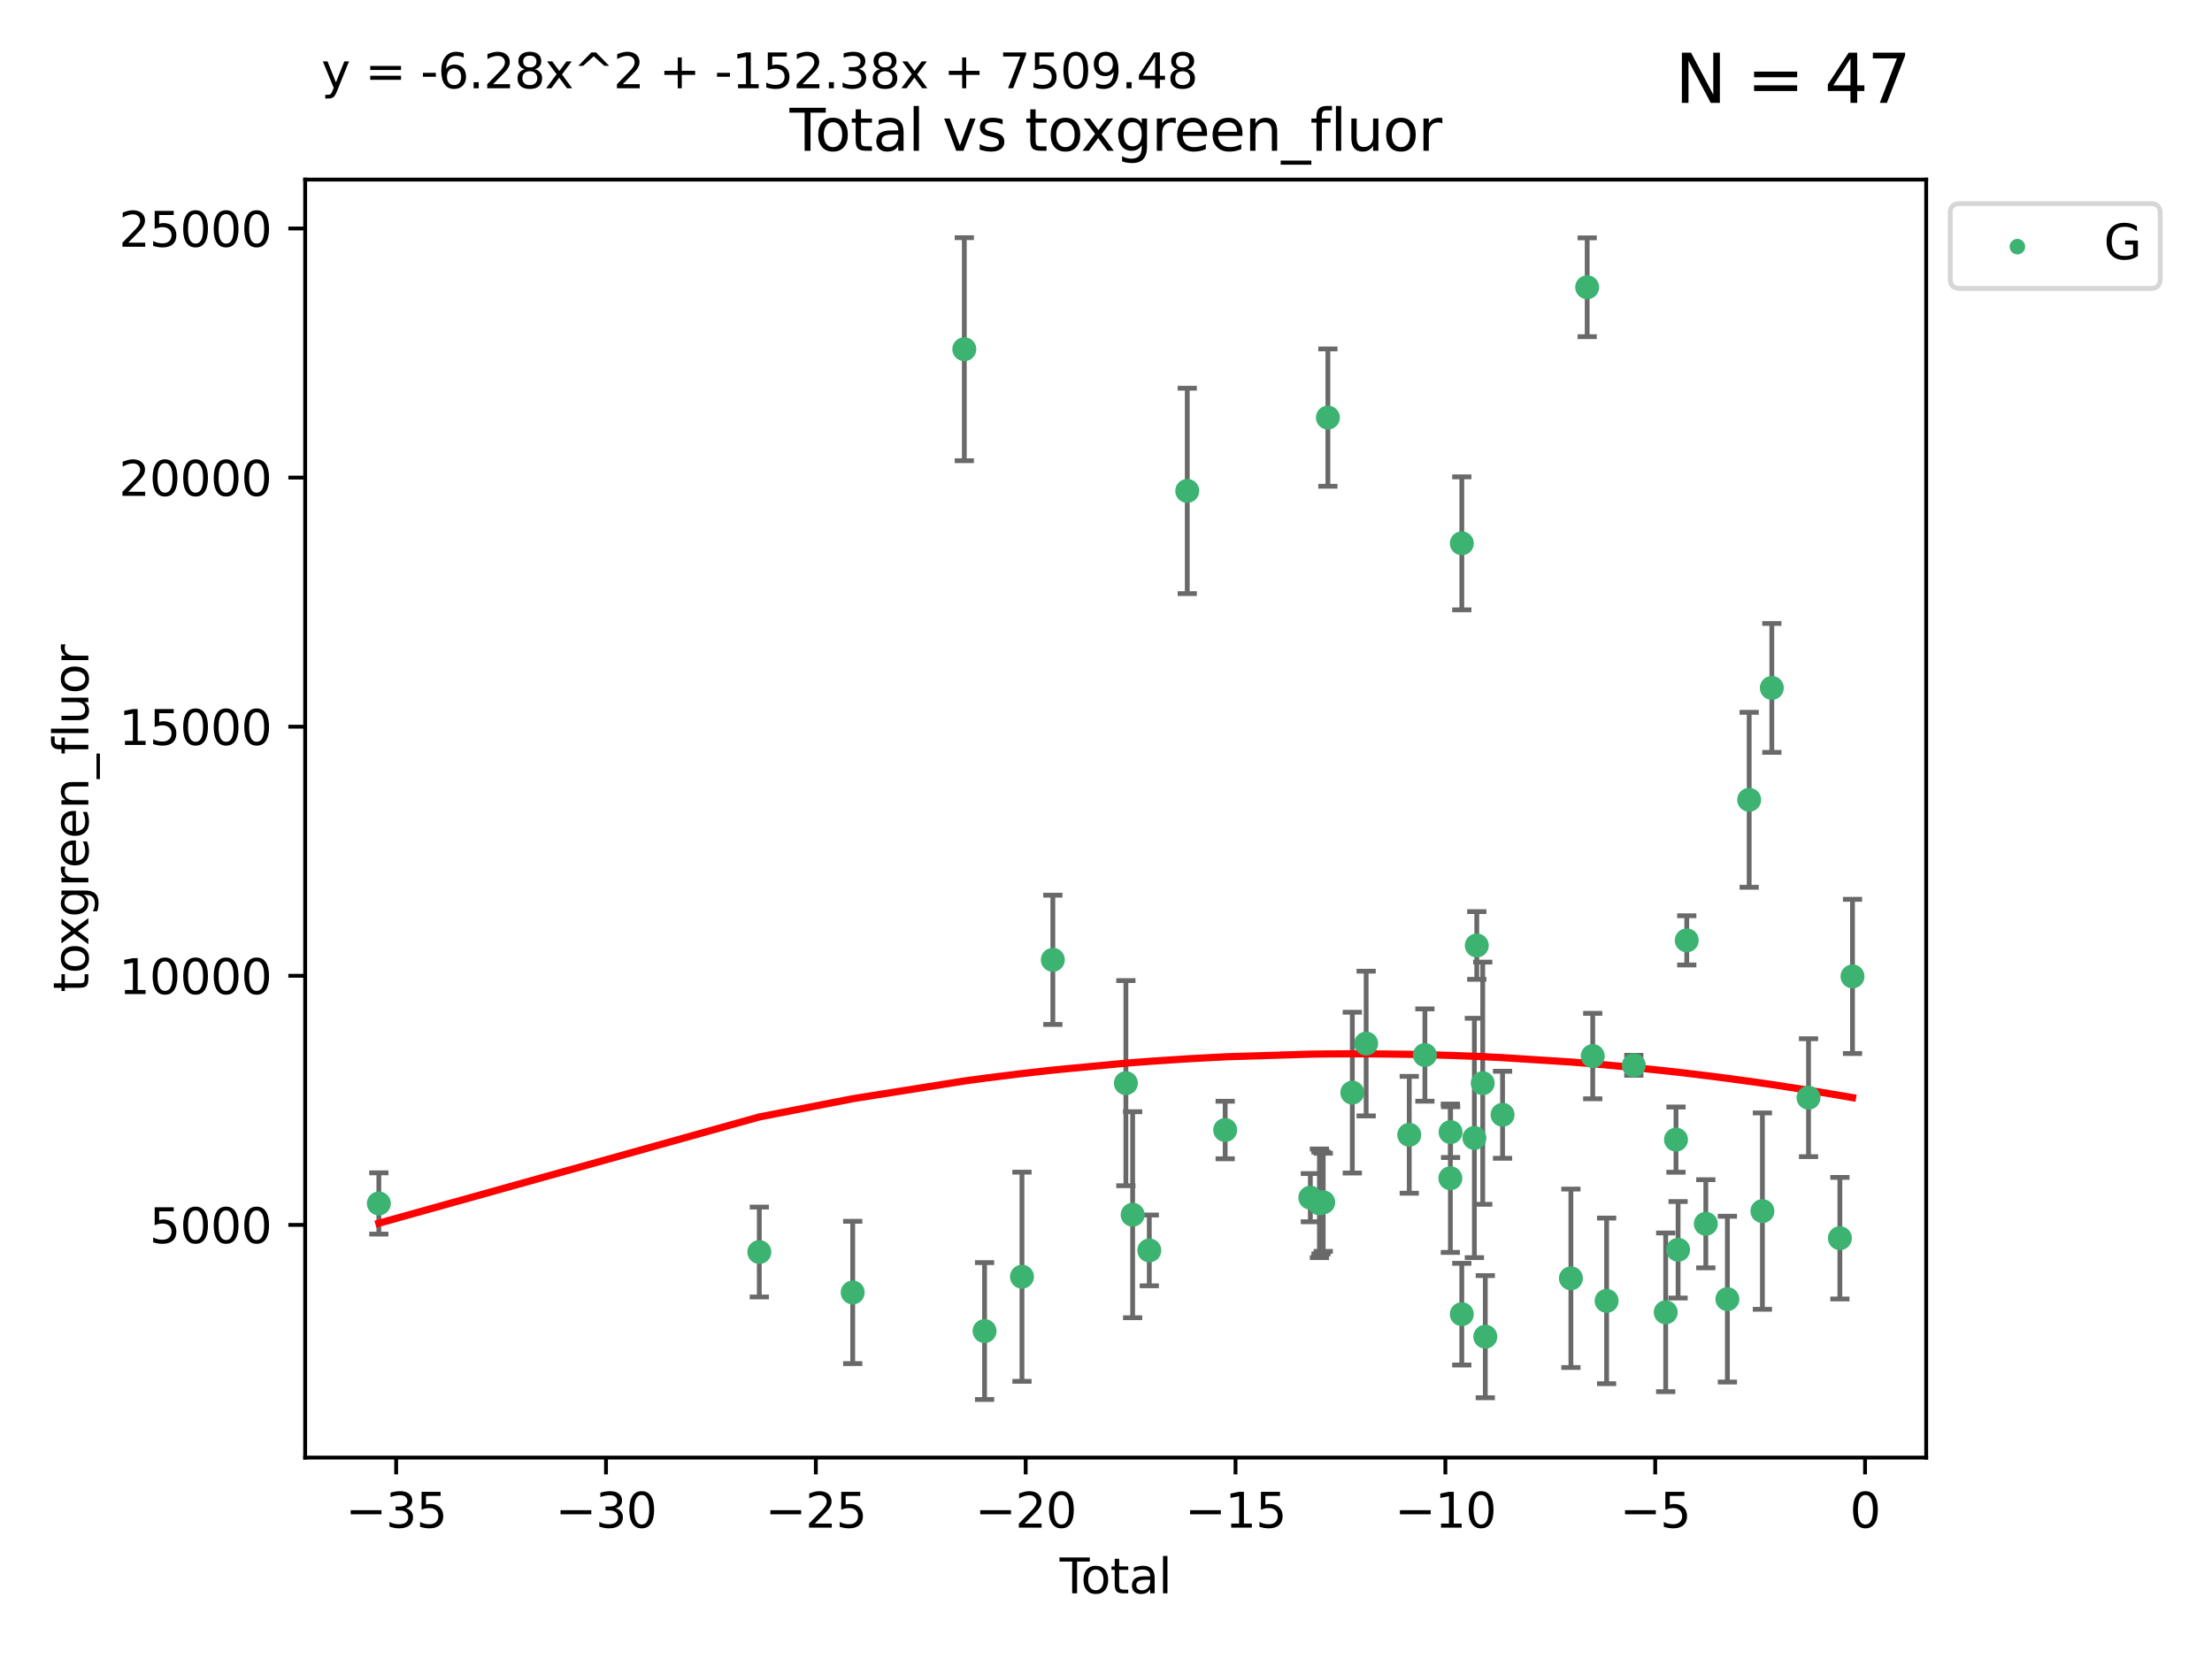 <?xml version="1.0" encoding="utf-8" standalone="no"?>
<!DOCTYPE svg PUBLIC "-//W3C//DTD SVG 1.1//EN"
  "http://www.w3.org/Graphics/SVG/1.1/DTD/svg11.dtd">
<svg xmlns:xlink="http://www.w3.org/1999/xlink" width="460.8pt" height="345.6pt" viewBox="0 0 460.8 345.6" xmlns="http://www.w3.org/2000/svg" version="1.1">
 <defs>
  <style type="text/css">*{stroke-linejoin: round; stroke-linecap: butt}</style>
 </defs>
 <g id="figure_1">
  <g id="patch_1">
   <path d="M 0 345.6 
L 460.8 345.6 
L 460.8 0 
L 0 0 
z
" style="fill: #ffffff"/>
  </g>
  <g id="axes_1">
   <g id="patch_2">
    <path d="M 63.571 303.64 
L 401.26 303.64 
L 401.26 37.411 
L 63.571 37.411 
z
" style="fill: #ffffff"/>
   </g>
   <g id="PathCollection_1">
    <defs>
     <path id="ma0d2909d12" d="M 0 1.118 
C 0.297 1.118 0.581 1 0.791 0.791 
C 1 0.581 1.118 0.297 1.118 0 
C 1.118 -0.297 1 -0.581 0.791 -0.791 
C 0.581 -1 0.297 -1.118 0 -1.118 
C -0.297 -1.118 -0.581 -1 -0.791 -0.791 
C -1 -0.581 -1.118 -0.297 -1.118 0 
C -1.118 0.297 -1 0.581 -0.791 0.791 
C -0.581 1 -0.297 1.118 0 1.118 
z
" style="stroke: #3cb371"/>
    </defs>
    <g clip-path="url(#pa949105129)">
     <use xlink:href="#ma0d2909d12" x="78.921" y="250.702" style="fill: #3cb371; stroke: #3cb371"/>
     <use xlink:href="#ma0d2909d12" x="158.179" y="260.822" style="fill: #3cb371; stroke: #3cb371"/>
     <use xlink:href="#ma0d2909d12" x="177.633" y="269.242" style="fill: #3cb371; stroke: #3cb371"/>
     <use xlink:href="#ma0d2909d12" x="200.884" y="72.744" style="fill: #3cb371; stroke: #3cb371"/>
     <use xlink:href="#ma0d2909d12" x="205.105" y="277.282" style="fill: #3cb371; stroke: #3cb371"/>
     <use xlink:href="#ma0d2909d12" x="212.896" y="265.964" style="fill: #3cb371; stroke: #3cb371"/>
     <use xlink:href="#ma0d2909d12" x="219.325" y="199.948" style="fill: #3cb371; stroke: #3cb371"/>
     <use xlink:href="#ma0d2909d12" x="234.542" y="225.644" style="fill: #3cb371; stroke: #3cb371"/>
     <use xlink:href="#ma0d2909d12" x="235.951" y="253.05" style="fill: #3cb371; stroke: #3cb371"/>
     <use xlink:href="#ma0d2909d12" x="239.419" y="260.484" style="fill: #3cb371; stroke: #3cb371"/>
     <use xlink:href="#ma0d2909d12" x="247.327" y="102.267" style="fill: #3cb371; stroke: #3cb371"/>
     <use xlink:href="#ma0d2909d12" x="255.228" y="235.406" style="fill: #3cb371; stroke: #3cb371"/>
     <use xlink:href="#ma0d2909d12" x="272.967" y="249.495" style="fill: #3cb371; stroke: #3cb371"/>
     <use xlink:href="#ma0d2909d12" x="274.862" y="250.673" style="fill: #3cb371; stroke: #3cb371"/>
     <use xlink:href="#ma0d2909d12" x="275.184" y="250.595" style="fill: #3cb371; stroke: #3cb371"/>
     <use xlink:href="#ma0d2909d12" x="275.652" y="250.461" style="fill: #3cb371; stroke: #3cb371"/>
     <use xlink:href="#ma0d2909d12" x="276.624" y="86.991" style="fill: #3cb371; stroke: #3cb371"/>
     <use xlink:href="#ma0d2909d12" x="281.711" y="227.614" style="fill: #3cb371; stroke: #3cb371"/>
     <use xlink:href="#ma0d2909d12" x="284.595" y="217.39" style="fill: #3cb371; stroke: #3cb371"/>
     <use xlink:href="#ma0d2909d12" x="293.574" y="236.399" style="fill: #3cb371; stroke: #3cb371"/>
     <use xlink:href="#ma0d2909d12" x="296.833" y="219.784" style="fill: #3cb371; stroke: #3cb371"/>
     <use xlink:href="#ma0d2909d12" x="302.137" y="245.447" style="fill: #3cb371; stroke: #3cb371"/>
     <use xlink:href="#ma0d2909d12" x="302.182" y="235.838" style="fill: #3cb371; stroke: #3cb371"/>
     <use xlink:href="#ma0d2909d12" x="304.519" y="273.764" style="fill: #3cb371; stroke: #3cb371"/>
     <use xlink:href="#ma0d2909d12" x="304.524" y="113.187" style="fill: #3cb371; stroke: #3cb371"/>
     <use xlink:href="#ma0d2909d12" x="307.142" y="237.055" style="fill: #3cb371; stroke: #3cb371"/>
     <use xlink:href="#ma0d2909d12" x="307.64" y="196.962" style="fill: #3cb371; stroke: #3cb371"/>
     <use xlink:href="#ma0d2909d12" x="308.879" y="225.65" style="fill: #3cb371; stroke: #3cb371"/>
     <use xlink:href="#ma0d2909d12" x="309.418" y="278.457" style="fill: #3cb371; stroke: #3cb371"/>
     <use xlink:href="#ma0d2909d12" x="313.01" y="232.227" style="fill: #3cb371; stroke: #3cb371"/>
     <use xlink:href="#ma0d2909d12" x="327.249" y="266.296" style="fill: #3cb371; stroke: #3cb371"/>
     <use xlink:href="#ma0d2909d12" x="330.639" y="59.842" style="fill: #3cb371; stroke: #3cb371"/>
     <use xlink:href="#ma0d2909d12" x="331.796" y="219.994" style="fill: #3cb371; stroke: #3cb371"/>
     <use xlink:href="#ma0d2909d12" x="334.685" y="270.994" style="fill: #3cb371; stroke: #3cb371"/>
     <use xlink:href="#ma0d2909d12" x="340.354" y="221.924" style="fill: #3cb371; stroke: #3cb371"/>
     <use xlink:href="#ma0d2909d12" x="346.996" y="273.376" style="fill: #3cb371; stroke: #3cb371"/>
     <use xlink:href="#ma0d2909d12" x="349.14" y="237.406" style="fill: #3cb371; stroke: #3cb371"/>
     <use xlink:href="#ma0d2909d12" x="349.578" y="260.353" style="fill: #3cb371; stroke: #3cb371"/>
     <use xlink:href="#ma0d2909d12" x="351.382" y="195.894" style="fill: #3cb371; stroke: #3cb371"/>
     <use xlink:href="#ma0d2909d12" x="355.35" y="254.935" style="fill: #3cb371; stroke: #3cb371"/>
     <use xlink:href="#ma0d2909d12" x="359.846" y="270.632" style="fill: #3cb371; stroke: #3cb371"/>
     <use xlink:href="#ma0d2909d12" x="364.385" y="166.614" style="fill: #3cb371; stroke: #3cb371"/>
     <use xlink:href="#ma0d2909d12" x="367.143" y="252.297" style="fill: #3cb371; stroke: #3cb371"/>
     <use xlink:href="#ma0d2909d12" x="369.104" y="143.304" style="fill: #3cb371; stroke: #3cb371"/>
     <use xlink:href="#ma0d2909d12" x="376.749" y="228.669" style="fill: #3cb371; stroke: #3cb371"/>
     <use xlink:href="#ma0d2909d12" x="383.282" y="257.935" style="fill: #3cb371; stroke: #3cb371"/>
     <use xlink:href="#ma0d2909d12" x="385.911" y="203.405" style="fill: #3cb371; stroke: #3cb371"/>
    </g>
   </g>
   <g id="matplotlib.axis_1">
    <g id="xtick_1">
     <g id="line2d_1">
      <defs>
       <path id="me7c080dfa7" d="M 0 0 
L 0 3.5 
" style="stroke: #000000; stroke-width: 0.8"/>
      </defs>
      <g>
       <use xlink:href="#me7c080dfa7" x="82.525" y="303.64" style="stroke: #000000; stroke-width: 0.8"/>
      </g>
     </g>
     <g id="text_1">
      <!-- −35 -->
      <g transform="translate(71.972 318.238)scale(0.1 -0.1)">
       <defs>
        <path id="DejaVuSans-2212" d="M 678 2272 
L 4684 2272 
L 4684 1741 
L 678 1741 
L 678 2272 
z
" transform="scale(0.016)"/>
        <path id="DejaVuSans-33" d="M 2597 2516 
Q 3050 2419 3304 2112 
Q 3559 1806 3559 1356 
Q 3559 666 3084 287 
Q 2609 -91 1734 -91 
Q 1441 -91 1130 -33 
Q 819 25 488 141 
L 488 750 
Q 750 597 1062 519 
Q 1375 441 1716 441 
Q 2309 441 2620 675 
Q 2931 909 2931 1356 
Q 2931 1769 2642 2001 
Q 2353 2234 1838 2234 
L 1294 2234 
L 1294 2753 
L 1863 2753 
Q 2328 2753 2575 2939 
Q 2822 3125 2822 3475 
Q 2822 3834 2567 4026 
Q 2313 4219 1838 4219 
Q 1578 4219 1281 4162 
Q 984 4106 628 3988 
L 628 4550 
Q 988 4650 1302 4700 
Q 1616 4750 1894 4750 
Q 2613 4750 3031 4423 
Q 3450 4097 3450 3541 
Q 3450 3153 3228 2886 
Q 3006 2619 2597 2516 
z
" transform="scale(0.016)"/>
        <path id="DejaVuSans-35" d="M 691 4666 
L 3169 4666 
L 3169 4134 
L 1269 4134 
L 1269 2991 
Q 1406 3038 1543 3061 
Q 1681 3084 1819 3084 
Q 2600 3084 3056 2656 
Q 3513 2228 3513 1497 
Q 3513 744 3044 326 
Q 2575 -91 1722 -91 
Q 1428 -91 1123 -41 
Q 819 9 494 109 
L 494 744 
Q 775 591 1075 516 
Q 1375 441 1709 441 
Q 2250 441 2565 725 
Q 2881 1009 2881 1497 
Q 2881 1984 2565 2268 
Q 2250 2553 1709 2553 
Q 1456 2553 1204 2497 
Q 953 2441 691 2322 
L 691 4666 
z
" transform="scale(0.016)"/>
       </defs>
       <use xlink:href="#DejaVuSans-2212"/>
       <use xlink:href="#DejaVuSans-33" x="83.789"/>
       <use xlink:href="#DejaVuSans-35" x="147.412"/>
      </g>
     </g>
    </g>
    <g id="xtick_2">
     <g id="line2d_2">
      <g>
       <use xlink:href="#me7c080dfa7" x="126.239" y="303.64" style="stroke: #000000; stroke-width: 0.8"/>
      </g>
     </g>
     <g id="text_2">
      <!-- −30 -->
      <g transform="translate(115.687 318.238)scale(0.1 -0.1)">
       <defs>
        <path id="DejaVuSans-30" d="M 2034 4250 
Q 1547 4250 1301 3770 
Q 1056 3291 1056 2328 
Q 1056 1369 1301 889 
Q 1547 409 2034 409 
Q 2525 409 2770 889 
Q 3016 1369 3016 2328 
Q 3016 3291 2770 3770 
Q 2525 4250 2034 4250 
z
M 2034 4750 
Q 2819 4750 3233 4129 
Q 3647 3509 3647 2328 
Q 3647 1150 3233 529 
Q 2819 -91 2034 -91 
Q 1250 -91 836 529 
Q 422 1150 422 2328 
Q 422 3509 836 4129 
Q 1250 4750 2034 4750 
z
" transform="scale(0.016)"/>
       </defs>
       <use xlink:href="#DejaVuSans-2212"/>
       <use xlink:href="#DejaVuSans-33" x="83.789"/>
       <use xlink:href="#DejaVuSans-30" x="147.412"/>
      </g>
     </g>
    </g>
    <g id="xtick_3">
     <g id="line2d_3">
      <g>
       <use xlink:href="#me7c080dfa7" x="169.953" y="303.64" style="stroke: #000000; stroke-width: 0.8"/>
      </g>
     </g>
     <g id="text_3">
      <!-- −25 -->
      <g transform="translate(159.401 318.238)scale(0.1 -0.1)">
       <defs>
        <path id="DejaVuSans-32" d="M 1228 531 
L 3431 531 
L 3431 0 
L 469 0 
L 469 531 
Q 828 903 1448 1529 
Q 2069 2156 2228 2338 
Q 2531 2678 2651 2914 
Q 2772 3150 2772 3378 
Q 2772 3750 2511 3984 
Q 2250 4219 1831 4219 
Q 1534 4219 1204 4116 
Q 875 4013 500 3803 
L 500 4441 
Q 881 4594 1212 4672 
Q 1544 4750 1819 4750 
Q 2544 4750 2975 4387 
Q 3406 4025 3406 3419 
Q 3406 3131 3298 2873 
Q 3191 2616 2906 2266 
Q 2828 2175 2409 1742 
Q 1991 1309 1228 531 
z
" transform="scale(0.016)"/>
       </defs>
       <use xlink:href="#DejaVuSans-2212"/>
       <use xlink:href="#DejaVuSans-32" x="83.789"/>
       <use xlink:href="#DejaVuSans-35" x="147.412"/>
      </g>
     </g>
    </g>
    <g id="xtick_4">
     <g id="line2d_4">
      <g>
       <use xlink:href="#me7c080dfa7" x="213.668" y="303.64" style="stroke: #000000; stroke-width: 0.8"/>
      </g>
     </g>
     <g id="text_4">
      <!-- −20 -->
      <g transform="translate(203.116 318.238)scale(0.1 -0.1)">
       <use xlink:href="#DejaVuSans-2212"/>
       <use xlink:href="#DejaVuSans-32" x="83.789"/>
       <use xlink:href="#DejaVuSans-30" x="147.412"/>
      </g>
     </g>
    </g>
    <g id="xtick_5">
     <g id="line2d_5">
      <g>
       <use xlink:href="#me7c080dfa7" x="257.382" y="303.64" style="stroke: #000000; stroke-width: 0.8"/>
      </g>
     </g>
     <g id="text_5">
      <!-- −15 -->
      <g transform="translate(246.83 318.238)scale(0.1 -0.1)">
       <defs>
        <path id="DejaVuSans-31" d="M 794 531 
L 1825 531 
L 1825 4091 
L 703 3866 
L 703 4441 
L 1819 4666 
L 2450 4666 
L 2450 531 
L 3481 531 
L 3481 0 
L 794 0 
L 794 531 
z
" transform="scale(0.016)"/>
       </defs>
       <use xlink:href="#DejaVuSans-2212"/>
       <use xlink:href="#DejaVuSans-31" x="83.789"/>
       <use xlink:href="#DejaVuSans-35" x="147.412"/>
      </g>
     </g>
    </g>
    <g id="xtick_6">
     <g id="line2d_6">
      <g>
       <use xlink:href="#me7c080dfa7" x="301.097" y="303.64" style="stroke: #000000; stroke-width: 0.8"/>
      </g>
     </g>
     <g id="text_6">
      <!-- −10 -->
      <g transform="translate(290.545 318.238)scale(0.1 -0.1)">
       <use xlink:href="#DejaVuSans-2212"/>
       <use xlink:href="#DejaVuSans-31" x="83.789"/>
       <use xlink:href="#DejaVuSans-30" x="147.412"/>
      </g>
     </g>
    </g>
    <g id="xtick_7">
     <g id="line2d_7">
      <g>
       <use xlink:href="#me7c080dfa7" x="344.811" y="303.64" style="stroke: #000000; stroke-width: 0.8"/>
      </g>
     </g>
     <g id="text_7">
      <!-- −5 -->
      <g transform="translate(337.44 318.238)scale(0.1 -0.1)">
       <use xlink:href="#DejaVuSans-2212"/>
       <use xlink:href="#DejaVuSans-35" x="83.789"/>
      </g>
     </g>
    </g>
    <g id="xtick_8">
     <g id="line2d_8">
      <g>
       <use xlink:href="#me7c080dfa7" x="388.526" y="303.64" style="stroke: #000000; stroke-width: 0.8"/>
      </g>
     </g>
     <g id="text_8">
      <!-- 0 -->
      <g transform="translate(385.345 318.238)scale(0.1 -0.1)">
       <use xlink:href="#DejaVuSans-30"/>
      </g>
     </g>
    </g>
    <g id="text_9">
     <!-- Total -->
     <g transform="translate(220.739 331.917)scale(0.1 -0.1)">
      <defs>
       <path id="DejaVuSans-54" d="M -19 4666 
L 3928 4666 
L 3928 4134 
L 2272 4134 
L 2272 0 
L 1638 0 
L 1638 4134 
L -19 4134 
L -19 4666 
z
" transform="scale(0.016)"/>
       <path id="DejaVuSans-6f" d="M 1959 3097 
Q 1497 3097 1228 2736 
Q 959 2375 959 1747 
Q 959 1119 1226 758 
Q 1494 397 1959 397 
Q 2419 397 2687 759 
Q 2956 1122 2956 1747 
Q 2956 2369 2687 2733 
Q 2419 3097 1959 3097 
z
M 1959 3584 
Q 2709 3584 3137 3096 
Q 3566 2609 3566 1747 
Q 3566 888 3137 398 
Q 2709 -91 1959 -91 
Q 1206 -91 779 398 
Q 353 888 353 1747 
Q 353 2609 779 3096 
Q 1206 3584 1959 3584 
z
" transform="scale(0.016)"/>
       <path id="DejaVuSans-74" d="M 1172 4494 
L 1172 3500 
L 2356 3500 
L 2356 3053 
L 1172 3053 
L 1172 1153 
Q 1172 725 1289 603 
Q 1406 481 1766 481 
L 2356 481 
L 2356 0 
L 1766 0 
Q 1100 0 847 248 
Q 594 497 594 1153 
L 594 3053 
L 172 3053 
L 172 3500 
L 594 3500 
L 594 4494 
L 1172 4494 
z
" transform="scale(0.016)"/>
       <path id="DejaVuSans-61" d="M 2194 1759 
Q 1497 1759 1228 1600 
Q 959 1441 959 1056 
Q 959 750 1161 570 
Q 1363 391 1709 391 
Q 2188 391 2477 730 
Q 2766 1069 2766 1631 
L 2766 1759 
L 2194 1759 
z
M 3341 1997 
L 3341 0 
L 2766 0 
L 2766 531 
Q 2569 213 2275 61 
Q 1981 -91 1556 -91 
Q 1019 -91 701 211 
Q 384 513 384 1019 
Q 384 1609 779 1909 
Q 1175 2209 1959 2209 
L 2766 2209 
L 2766 2266 
Q 2766 2663 2505 2880 
Q 2244 3097 1772 3097 
Q 1472 3097 1187 3025 
Q 903 2953 641 2809 
L 641 3341 
Q 956 3463 1253 3523 
Q 1550 3584 1831 3584 
Q 2591 3584 2966 3190 
Q 3341 2797 3341 1997 
z
" transform="scale(0.016)"/>
       <path id="DejaVuSans-6c" d="M 603 4863 
L 1178 4863 
L 1178 0 
L 603 0 
L 603 4863 
z
" transform="scale(0.016)"/>
      </defs>
      <use xlink:href="#DejaVuSans-54"/>
      <use xlink:href="#DejaVuSans-6f" x="44.084"/>
      <use xlink:href="#DejaVuSans-74" x="105.266"/>
      <use xlink:href="#DejaVuSans-61" x="144.475"/>
      <use xlink:href="#DejaVuSans-6c" x="205.754"/>
     </g>
    </g>
   </g>
   <g id="matplotlib.axis_2">
    <g id="ytick_1">
     <g id="line2d_9">
      <defs>
       <path id="m506589090a" d="M 0 0 
L -3.5 0 
" style="stroke: #000000; stroke-width: 0.8"/>
      </defs>
      <g>
       <use xlink:href="#m506589090a" x="63.571" y="255.167" style="stroke: #000000; stroke-width: 0.8"/>
      </g>
     </g>
     <g id="text_10">
      <!-- 5000 -->
      <g transform="translate(31.121 258.966)scale(0.1 -0.1)">
       <use xlink:href="#DejaVuSans-35"/>
       <use xlink:href="#DejaVuSans-30" x="63.623"/>
       <use xlink:href="#DejaVuSans-30" x="127.246"/>
       <use xlink:href="#DejaVuSans-30" x="190.869"/>
      </g>
     </g>
    </g>
    <g id="ytick_2">
     <g id="line2d_10">
      <g>
       <use xlink:href="#m506589090a" x="63.571" y="203.275" style="stroke: #000000; stroke-width: 0.8"/>
      </g>
     </g>
     <g id="text_11">
      <!-- 10000 -->
      <g transform="translate(24.759 207.074)scale(0.1 -0.1)">
       <use xlink:href="#DejaVuSans-31"/>
       <use xlink:href="#DejaVuSans-30" x="63.623"/>
       <use xlink:href="#DejaVuSans-30" x="127.246"/>
       <use xlink:href="#DejaVuSans-30" x="190.869"/>
       <use xlink:href="#DejaVuSans-30" x="254.492"/>
      </g>
     </g>
    </g>
    <g id="ytick_3">
     <g id="line2d_11">
      <g>
       <use xlink:href="#m506589090a" x="63.571" y="151.384" style="stroke: #000000; stroke-width: 0.8"/>
      </g>
     </g>
     <g id="text_12">
      <!-- 15000 -->
      <g transform="translate(24.759 155.183)scale(0.1 -0.1)">
       <use xlink:href="#DejaVuSans-31"/>
       <use xlink:href="#DejaVuSans-35" x="63.623"/>
       <use xlink:href="#DejaVuSans-30" x="127.246"/>
       <use xlink:href="#DejaVuSans-30" x="190.869"/>
       <use xlink:href="#DejaVuSans-30" x="254.492"/>
      </g>
     </g>
    </g>
    <g id="ytick_4">
     <g id="line2d_12">
      <g>
       <use xlink:href="#m506589090a" x="63.571" y="99.492" style="stroke: #000000; stroke-width: 0.8"/>
      </g>
     </g>
     <g id="text_13">
      <!-- 20000 -->
      <g transform="translate(24.759 103.291)scale(0.1 -0.1)">
       <use xlink:href="#DejaVuSans-32"/>
       <use xlink:href="#DejaVuSans-30" x="63.623"/>
       <use xlink:href="#DejaVuSans-30" x="127.246"/>
       <use xlink:href="#DejaVuSans-30" x="190.869"/>
       <use xlink:href="#DejaVuSans-30" x="254.492"/>
      </g>
     </g>
    </g>
    <g id="ytick_5">
     <g id="line2d_13">
      <g>
       <use xlink:href="#m506589090a" x="63.571" y="47.6" style="stroke: #000000; stroke-width: 0.8"/>
      </g>
     </g>
     <g id="text_14">
      <!-- 25000 -->
      <g transform="translate(24.759 51.399)scale(0.1 -0.1)">
       <use xlink:href="#DejaVuSans-32"/>
       <use xlink:href="#DejaVuSans-35" x="63.623"/>
       <use xlink:href="#DejaVuSans-30" x="127.246"/>
       <use xlink:href="#DejaVuSans-30" x="190.869"/>
       <use xlink:href="#DejaVuSans-30" x="254.492"/>
      </g>
     </g>
    </g>
    <g id="text_15">
     <!-- toxgreen_fluor -->
     <g transform="translate(18.401 206.72)rotate(-90)scale(0.1 -0.1)">
      <defs>
       <path id="DejaVuSans-78" d="M 3513 3500 
L 2247 1797 
L 3578 0 
L 2900 0 
L 1881 1375 
L 863 0 
L 184 0 
L 1544 1831 
L 300 3500 
L 978 3500 
L 1906 2253 
L 2834 3500 
L 3513 3500 
z
" transform="scale(0.016)"/>
       <path id="DejaVuSans-67" d="M 2906 1791 
Q 2906 2416 2648 2759 
Q 2391 3103 1925 3103 
Q 1463 3103 1205 2759 
Q 947 2416 947 1791 
Q 947 1169 1205 825 
Q 1463 481 1925 481 
Q 2391 481 2648 825 
Q 2906 1169 2906 1791 
z
M 3481 434 
Q 3481 -459 3084 -895 
Q 2688 -1331 1869 -1331 
Q 1566 -1331 1297 -1286 
Q 1028 -1241 775 -1147 
L 775 -588 
Q 1028 -725 1275 -790 
Q 1522 -856 1778 -856 
Q 2344 -856 2625 -561 
Q 2906 -266 2906 331 
L 2906 616 
Q 2728 306 2450 153 
Q 2172 0 1784 0 
Q 1141 0 747 490 
Q 353 981 353 1791 
Q 353 2603 747 3093 
Q 1141 3584 1784 3584 
Q 2172 3584 2450 3431 
Q 2728 3278 2906 2969 
L 2906 3500 
L 3481 3500 
L 3481 434 
z
" transform="scale(0.016)"/>
       <path id="DejaVuSans-72" d="M 2631 2963 
Q 2534 3019 2420 3045 
Q 2306 3072 2169 3072 
Q 1681 3072 1420 2755 
Q 1159 2438 1159 1844 
L 1159 0 
L 581 0 
L 581 3500 
L 1159 3500 
L 1159 2956 
Q 1341 3275 1631 3429 
Q 1922 3584 2338 3584 
Q 2397 3584 2469 3576 
Q 2541 3569 2628 3553 
L 2631 2963 
z
" transform="scale(0.016)"/>
       <path id="DejaVuSans-65" d="M 3597 1894 
L 3597 1613 
L 953 1613 
Q 991 1019 1311 708 
Q 1631 397 2203 397 
Q 2534 397 2845 478 
Q 3156 559 3463 722 
L 3463 178 
Q 3153 47 2828 -22 
Q 2503 -91 2169 -91 
Q 1331 -91 842 396 
Q 353 884 353 1716 
Q 353 2575 817 3079 
Q 1281 3584 2069 3584 
Q 2775 3584 3186 3129 
Q 3597 2675 3597 1894 
z
M 3022 2063 
Q 3016 2534 2758 2815 
Q 2500 3097 2075 3097 
Q 1594 3097 1305 2825 
Q 1016 2553 972 2059 
L 3022 2063 
z
" transform="scale(0.016)"/>
       <path id="DejaVuSans-6e" d="M 3513 2113 
L 3513 0 
L 2938 0 
L 2938 2094 
Q 2938 2591 2744 2837 
Q 2550 3084 2163 3084 
Q 1697 3084 1428 2787 
Q 1159 2491 1159 1978 
L 1159 0 
L 581 0 
L 581 3500 
L 1159 3500 
L 1159 2956 
Q 1366 3272 1645 3428 
Q 1925 3584 2291 3584 
Q 2894 3584 3203 3211 
Q 3513 2838 3513 2113 
z
" transform="scale(0.016)"/>
       <path id="DejaVuSans-5f" d="M 3263 -1063 
L 3263 -1509 
L -63 -1509 
L -63 -1063 
L 3263 -1063 
z
" transform="scale(0.016)"/>
       <path id="DejaVuSans-66" d="M 2375 4863 
L 2375 4384 
L 1825 4384 
Q 1516 4384 1395 4259 
Q 1275 4134 1275 3809 
L 1275 3500 
L 2222 3500 
L 2222 3053 
L 1275 3053 
L 1275 0 
L 697 0 
L 697 3053 
L 147 3053 
L 147 3500 
L 697 3500 
L 697 3744 
Q 697 4328 969 4595 
Q 1241 4863 1831 4863 
L 2375 4863 
z
" transform="scale(0.016)"/>
       <path id="DejaVuSans-75" d="M 544 1381 
L 544 3500 
L 1119 3500 
L 1119 1403 
Q 1119 906 1312 657 
Q 1506 409 1894 409 
Q 2359 409 2629 706 
Q 2900 1003 2900 1516 
L 2900 3500 
L 3475 3500 
L 3475 0 
L 2900 0 
L 2900 538 
Q 2691 219 2414 64 
Q 2138 -91 1772 -91 
Q 1169 -91 856 284 
Q 544 659 544 1381 
z
M 1991 3584 
L 1991 3584 
z
" transform="scale(0.016)"/>
      </defs>
      <use xlink:href="#DejaVuSans-74"/>
      <use xlink:href="#DejaVuSans-6f" x="39.209"/>
      <use xlink:href="#DejaVuSans-78" x="97.266"/>
      <use xlink:href="#DejaVuSans-67" x="156.445"/>
      <use xlink:href="#DejaVuSans-72" x="219.922"/>
      <use xlink:href="#DejaVuSans-65" x="258.785"/>
      <use xlink:href="#DejaVuSans-65" x="320.309"/>
      <use xlink:href="#DejaVuSans-6e" x="381.832"/>
      <use xlink:href="#DejaVuSans-5f" x="445.211"/>
      <use xlink:href="#DejaVuSans-66" x="495.211"/>
      <use xlink:href="#DejaVuSans-6c" x="530.416"/>
      <use xlink:href="#DejaVuSans-75" x="558.199"/>
      <use xlink:href="#DejaVuSans-6f" x="621.578"/>
      <use xlink:href="#DejaVuSans-72" x="682.76"/>
     </g>
    </g>
   </g>
   <g id="LineCollection_1">
    <path d="M 78.921 257.083 
L 78.921 244.321 
" clip-path="url(#pa949105129)" style="fill: none; stroke: #696969"/>
    <path d="M 158.179 270.186 
L 158.179 251.458 
" clip-path="url(#pa949105129)" style="fill: none; stroke: #696969"/>
    <path d="M 177.633 284.063 
L 177.633 254.421 
" clip-path="url(#pa949105129)" style="fill: none; stroke: #696969"/>
    <path d="M 200.884 95.976 
L 200.884 49.513 
" clip-path="url(#pa949105129)" style="fill: none; stroke: #696969"/>
    <path d="M 205.105 291.539 
L 205.105 263.024 
" clip-path="url(#pa949105129)" style="fill: none; stroke: #696969"/>
    <path d="M 212.896 287.751 
L 212.896 244.177 
" clip-path="url(#pa949105129)" style="fill: none; stroke: #696969"/>
    <path d="M 219.325 213.415 
L 219.325 186.481 
" clip-path="url(#pa949105129)" style="fill: none; stroke: #696969"/>
    <path d="M 234.542 247.011 
L 234.542 204.278 
" clip-path="url(#pa949105129)" style="fill: none; stroke: #696969"/>
    <path d="M 235.951 274.507 
L 235.951 231.593 
" clip-path="url(#pa949105129)" style="fill: none; stroke: #696969"/>
    <path d="M 239.419 267.858 
L 239.419 253.109 
" clip-path="url(#pa949105129)" style="fill: none; stroke: #696969"/>
    <path d="M 247.327 123.662 
L 247.327 80.873 
" clip-path="url(#pa949105129)" style="fill: none; stroke: #696969"/>
    <path d="M 255.228 241.399 
L 255.228 229.412 
" clip-path="url(#pa949105129)" style="fill: none; stroke: #696969"/>
    <path d="M 272.967 254.515 
L 272.967 244.476 
" clip-path="url(#pa949105129)" style="fill: none; stroke: #696969"/>
    <path d="M 274.862 261.987 
L 274.862 239.359 
" clip-path="url(#pa949105129)" style="fill: none; stroke: #696969"/>
    <path d="M 275.184 261.205 
L 275.184 239.985 
" clip-path="url(#pa949105129)" style="fill: none; stroke: #696969"/>
    <path d="M 275.652 260.691 
L 275.652 240.23 
" clip-path="url(#pa949105129)" style="fill: none; stroke: #696969"/>
    <path d="M 276.624 101.296 
L 276.624 72.687 
" clip-path="url(#pa949105129)" style="fill: none; stroke: #696969"/>
    <path d="M 281.711 244.358 
L 281.711 210.869 
" clip-path="url(#pa949105129)" style="fill: none; stroke: #696969"/>
    <path d="M 284.595 232.466 
L 284.595 202.313 
" clip-path="url(#pa949105129)" style="fill: none; stroke: #696969"/>
    <path d="M 293.574 248.571 
L 293.574 224.227 
" clip-path="url(#pa949105129)" style="fill: none; stroke: #696969"/>
    <path d="M 296.833 229.396 
L 296.833 210.173 
" clip-path="url(#pa949105129)" style="fill: none; stroke: #696969"/>
    <path d="M 302.137 260.899 
L 302.137 229.995 
" clip-path="url(#pa949105129)" style="fill: none; stroke: #696969"/>
    <path d="M 302.182 241.127 
L 302.182 230.55 
" clip-path="url(#pa949105129)" style="fill: none; stroke: #696969"/>
    <path d="M 304.519 284.355 
L 304.519 263.172 
" clip-path="url(#pa949105129)" style="fill: none; stroke: #696969"/>
    <path d="M 304.524 127.037 
L 304.524 99.338 
" clip-path="url(#pa949105129)" style="fill: none; stroke: #696969"/>
    <path d="M 307.142 261.985 
L 307.142 212.125 
" clip-path="url(#pa949105129)" style="fill: none; stroke: #696969"/>
    <path d="M 307.64 204.015 
L 307.64 189.908 
" clip-path="url(#pa949105129)" style="fill: none; stroke: #696969"/>
    <path d="M 308.879 250.874 
L 308.879 200.425 
" clip-path="url(#pa949105129)" style="fill: none; stroke: #696969"/>
    <path d="M 309.418 291.178 
L 309.418 265.737 
" clip-path="url(#pa949105129)" style="fill: none; stroke: #696969"/>
    <path d="M 313.01 241.289 
L 313.01 223.164 
" clip-path="url(#pa949105129)" style="fill: none; stroke: #696969"/>
    <path d="M 327.249 284.88 
L 327.249 247.712 
" clip-path="url(#pa949105129)" style="fill: none; stroke: #696969"/>
    <path d="M 330.639 70.133 
L 330.639 49.55 
" clip-path="url(#pa949105129)" style="fill: none; stroke: #696969"/>
    <path d="M 331.796 228.893 
L 331.796 211.094 
" clip-path="url(#pa949105129)" style="fill: none; stroke: #696969"/>
    <path d="M 334.685 288.242 
L 334.685 253.747 
" clip-path="url(#pa949105129)" style="fill: none; stroke: #696969"/>
    <path d="M 340.354 224.004 
L 340.354 219.843 
" clip-path="url(#pa949105129)" style="fill: none; stroke: #696969"/>
    <path d="M 346.996 289.905 
L 346.996 256.847 
" clip-path="url(#pa949105129)" style="fill: none; stroke: #696969"/>
    <path d="M 349.14 244.201 
L 349.14 230.61 
" clip-path="url(#pa949105129)" style="fill: none; stroke: #696969"/>
    <path d="M 349.578 270.404 
L 349.578 250.303 
" clip-path="url(#pa949105129)" style="fill: none; stroke: #696969"/>
    <path d="M 351.382 201.021 
L 351.382 190.768 
" clip-path="url(#pa949105129)" style="fill: none; stroke: #696969"/>
    <path d="M 355.35 264.113 
L 355.35 245.757 
" clip-path="url(#pa949105129)" style="fill: none; stroke: #696969"/>
    <path d="M 359.846 287.898 
L 359.846 253.366 
" clip-path="url(#pa949105129)" style="fill: none; stroke: #696969"/>
    <path d="M 364.385 184.838 
L 364.385 148.39 
" clip-path="url(#pa949105129)" style="fill: none; stroke: #696969"/>
    <path d="M 367.143 272.754 
L 367.143 231.841 
" clip-path="url(#pa949105129)" style="fill: none; stroke: #696969"/>
    <path d="M 369.104 156.73 
L 369.104 129.878 
" clip-path="url(#pa949105129)" style="fill: none; stroke: #696969"/>
    <path d="M 376.749 240.952 
L 376.749 216.385 
" clip-path="url(#pa949105129)" style="fill: none; stroke: #696969"/>
    <path d="M 383.282 270.596 
L 383.282 245.273 
" clip-path="url(#pa949105129)" style="fill: none; stroke: #696969"/>
    <path d="M 385.911 219.465 
L 385.911 187.345 
" clip-path="url(#pa949105129)" style="fill: none; stroke: #696969"/>
   </g>
   <g id="line2d_14">
    <defs>
     <path id="m9734d9d898" d="M 2 0 
L -2 -0 
" style="stroke: #696969"/>
    </defs>
    <g clip-path="url(#pa949105129)">
     <use xlink:href="#m9734d9d898" x="78.921" y="257.083" style="fill: #696969; stroke: #696969"/>
     <use xlink:href="#m9734d9d898" x="158.179" y="270.186" style="fill: #696969; stroke: #696969"/>
     <use xlink:href="#m9734d9d898" x="177.633" y="284.063" style="fill: #696969; stroke: #696969"/>
     <use xlink:href="#m9734d9d898" x="200.884" y="95.976" style="fill: #696969; stroke: #696969"/>
     <use xlink:href="#m9734d9d898" x="205.105" y="291.539" style="fill: #696969; stroke: #696969"/>
     <use xlink:href="#m9734d9d898" x="212.896" y="287.751" style="fill: #696969; stroke: #696969"/>
     <use xlink:href="#m9734d9d898" x="219.325" y="213.415" style="fill: #696969; stroke: #696969"/>
     <use xlink:href="#m9734d9d898" x="234.542" y="247.011" style="fill: #696969; stroke: #696969"/>
     <use xlink:href="#m9734d9d898" x="235.951" y="274.507" style="fill: #696969; stroke: #696969"/>
     <use xlink:href="#m9734d9d898" x="239.419" y="267.858" style="fill: #696969; stroke: #696969"/>
     <use xlink:href="#m9734d9d898" x="247.327" y="123.662" style="fill: #696969; stroke: #696969"/>
     <use xlink:href="#m9734d9d898" x="255.228" y="241.399" style="fill: #696969; stroke: #696969"/>
     <use xlink:href="#m9734d9d898" x="272.967" y="254.515" style="fill: #696969; stroke: #696969"/>
     <use xlink:href="#m9734d9d898" x="274.862" y="261.987" style="fill: #696969; stroke: #696969"/>
     <use xlink:href="#m9734d9d898" x="275.184" y="261.205" style="fill: #696969; stroke: #696969"/>
     <use xlink:href="#m9734d9d898" x="275.652" y="260.691" style="fill: #696969; stroke: #696969"/>
     <use xlink:href="#m9734d9d898" x="276.624" y="101.296" style="fill: #696969; stroke: #696969"/>
     <use xlink:href="#m9734d9d898" x="281.711" y="244.358" style="fill: #696969; stroke: #696969"/>
     <use xlink:href="#m9734d9d898" x="284.595" y="232.466" style="fill: #696969; stroke: #696969"/>
     <use xlink:href="#m9734d9d898" x="293.574" y="248.571" style="fill: #696969; stroke: #696969"/>
     <use xlink:href="#m9734d9d898" x="296.833" y="229.396" style="fill: #696969; stroke: #696969"/>
     <use xlink:href="#m9734d9d898" x="302.137" y="260.899" style="fill: #696969; stroke: #696969"/>
     <use xlink:href="#m9734d9d898" x="302.182" y="241.127" style="fill: #696969; stroke: #696969"/>
     <use xlink:href="#m9734d9d898" x="304.519" y="284.355" style="fill: #696969; stroke: #696969"/>
     <use xlink:href="#m9734d9d898" x="304.524" y="127.037" style="fill: #696969; stroke: #696969"/>
     <use xlink:href="#m9734d9d898" x="307.142" y="261.985" style="fill: #696969; stroke: #696969"/>
     <use xlink:href="#m9734d9d898" x="307.64" y="204.015" style="fill: #696969; stroke: #696969"/>
     <use xlink:href="#m9734d9d898" x="308.879" y="250.874" style="fill: #696969; stroke: #696969"/>
     <use xlink:href="#m9734d9d898" x="309.418" y="291.178" style="fill: #696969; stroke: #696969"/>
     <use xlink:href="#m9734d9d898" x="313.01" y="241.289" style="fill: #696969; stroke: #696969"/>
     <use xlink:href="#m9734d9d898" x="327.249" y="284.88" style="fill: #696969; stroke: #696969"/>
     <use xlink:href="#m9734d9d898" x="330.639" y="70.133" style="fill: #696969; stroke: #696969"/>
     <use xlink:href="#m9734d9d898" x="331.796" y="228.893" style="fill: #696969; stroke: #696969"/>
     <use xlink:href="#m9734d9d898" x="334.685" y="288.242" style="fill: #696969; stroke: #696969"/>
     <use xlink:href="#m9734d9d898" x="340.354" y="224.004" style="fill: #696969; stroke: #696969"/>
     <use xlink:href="#m9734d9d898" x="346.996" y="289.905" style="fill: #696969; stroke: #696969"/>
     <use xlink:href="#m9734d9d898" x="349.14" y="244.201" style="fill: #696969; stroke: #696969"/>
     <use xlink:href="#m9734d9d898" x="349.578" y="270.404" style="fill: #696969; stroke: #696969"/>
     <use xlink:href="#m9734d9d898" x="351.382" y="201.021" style="fill: #696969; stroke: #696969"/>
     <use xlink:href="#m9734d9d898" x="355.35" y="264.113" style="fill: #696969; stroke: #696969"/>
     <use xlink:href="#m9734d9d898" x="359.846" y="287.898" style="fill: #696969; stroke: #696969"/>
     <use xlink:href="#m9734d9d898" x="364.385" y="184.838" style="fill: #696969; stroke: #696969"/>
     <use xlink:href="#m9734d9d898" x="367.143" y="272.754" style="fill: #696969; stroke: #696969"/>
     <use xlink:href="#m9734d9d898" x="369.104" y="156.73" style="fill: #696969; stroke: #696969"/>
     <use xlink:href="#m9734d9d898" x="376.749" y="240.952" style="fill: #696969; stroke: #696969"/>
     <use xlink:href="#m9734d9d898" x="383.282" y="270.596" style="fill: #696969; stroke: #696969"/>
     <use xlink:href="#m9734d9d898" x="385.911" y="219.465" style="fill: #696969; stroke: #696969"/>
    </g>
   </g>
   <g id="line2d_15">
    <g clip-path="url(#pa949105129)">
     <use xlink:href="#m9734d9d898" x="78.921" y="244.321" style="fill: #696969; stroke: #696969"/>
     <use xlink:href="#m9734d9d898" x="158.179" y="251.458" style="fill: #696969; stroke: #696969"/>
     <use xlink:href="#m9734d9d898" x="177.633" y="254.421" style="fill: #696969; stroke: #696969"/>
     <use xlink:href="#m9734d9d898" x="200.884" y="49.513" style="fill: #696969; stroke: #696969"/>
     <use xlink:href="#m9734d9d898" x="205.105" y="263.024" style="fill: #696969; stroke: #696969"/>
     <use xlink:href="#m9734d9d898" x="212.896" y="244.177" style="fill: #696969; stroke: #696969"/>
     <use xlink:href="#m9734d9d898" x="219.325" y="186.481" style="fill: #696969; stroke: #696969"/>
     <use xlink:href="#m9734d9d898" x="234.542" y="204.278" style="fill: #696969; stroke: #696969"/>
     <use xlink:href="#m9734d9d898" x="235.951" y="231.593" style="fill: #696969; stroke: #696969"/>
     <use xlink:href="#m9734d9d898" x="239.419" y="253.109" style="fill: #696969; stroke: #696969"/>
     <use xlink:href="#m9734d9d898" x="247.327" y="80.873" style="fill: #696969; stroke: #696969"/>
     <use xlink:href="#m9734d9d898" x="255.228" y="229.412" style="fill: #696969; stroke: #696969"/>
     <use xlink:href="#m9734d9d898" x="272.967" y="244.476" style="fill: #696969; stroke: #696969"/>
     <use xlink:href="#m9734d9d898" x="274.862" y="239.359" style="fill: #696969; stroke: #696969"/>
     <use xlink:href="#m9734d9d898" x="275.184" y="239.985" style="fill: #696969; stroke: #696969"/>
     <use xlink:href="#m9734d9d898" x="275.652" y="240.23" style="fill: #696969; stroke: #696969"/>
     <use xlink:href="#m9734d9d898" x="276.624" y="72.687" style="fill: #696969; stroke: #696969"/>
     <use xlink:href="#m9734d9d898" x="281.711" y="210.869" style="fill: #696969; stroke: #696969"/>
     <use xlink:href="#m9734d9d898" x="284.595" y="202.313" style="fill: #696969; stroke: #696969"/>
     <use xlink:href="#m9734d9d898" x="293.574" y="224.227" style="fill: #696969; stroke: #696969"/>
     <use xlink:href="#m9734d9d898" x="296.833" y="210.173" style="fill: #696969; stroke: #696969"/>
     <use xlink:href="#m9734d9d898" x="302.137" y="229.995" style="fill: #696969; stroke: #696969"/>
     <use xlink:href="#m9734d9d898" x="302.182" y="230.55" style="fill: #696969; stroke: #696969"/>
     <use xlink:href="#m9734d9d898" x="304.519" y="263.172" style="fill: #696969; stroke: #696969"/>
     <use xlink:href="#m9734d9d898" x="304.524" y="99.338" style="fill: #696969; stroke: #696969"/>
     <use xlink:href="#m9734d9d898" x="307.142" y="212.125" style="fill: #696969; stroke: #696969"/>
     <use xlink:href="#m9734d9d898" x="307.64" y="189.908" style="fill: #696969; stroke: #696969"/>
     <use xlink:href="#m9734d9d898" x="308.879" y="200.425" style="fill: #696969; stroke: #696969"/>
     <use xlink:href="#m9734d9d898" x="309.418" y="265.737" style="fill: #696969; stroke: #696969"/>
     <use xlink:href="#m9734d9d898" x="313.01" y="223.164" style="fill: #696969; stroke: #696969"/>
     <use xlink:href="#m9734d9d898" x="327.249" y="247.712" style="fill: #696969; stroke: #696969"/>
     <use xlink:href="#m9734d9d898" x="330.639" y="49.55" style="fill: #696969; stroke: #696969"/>
     <use xlink:href="#m9734d9d898" x="331.796" y="211.094" style="fill: #696969; stroke: #696969"/>
     <use xlink:href="#m9734d9d898" x="334.685" y="253.747" style="fill: #696969; stroke: #696969"/>
     <use xlink:href="#m9734d9d898" x="340.354" y="219.843" style="fill: #696969; stroke: #696969"/>
     <use xlink:href="#m9734d9d898" x="346.996" y="256.847" style="fill: #696969; stroke: #696969"/>
     <use xlink:href="#m9734d9d898" x="349.14" y="230.61" style="fill: #696969; stroke: #696969"/>
     <use xlink:href="#m9734d9d898" x="349.578" y="250.303" style="fill: #696969; stroke: #696969"/>
     <use xlink:href="#m9734d9d898" x="351.382" y="190.768" style="fill: #696969; stroke: #696969"/>
     <use xlink:href="#m9734d9d898" x="355.35" y="245.757" style="fill: #696969; stroke: #696969"/>
     <use xlink:href="#m9734d9d898" x="359.846" y="253.366" style="fill: #696969; stroke: #696969"/>
     <use xlink:href="#m9734d9d898" x="364.385" y="148.39" style="fill: #696969; stroke: #696969"/>
     <use xlink:href="#m9734d9d898" x="367.143" y="231.841" style="fill: #696969; stroke: #696969"/>
     <use xlink:href="#m9734d9d898" x="369.104" y="129.878" style="fill: #696969; stroke: #696969"/>
     <use xlink:href="#m9734d9d898" x="376.749" y="216.385" style="fill: #696969; stroke: #696969"/>
     <use xlink:href="#m9734d9d898" x="383.282" y="245.273" style="fill: #696969; stroke: #696969"/>
     <use xlink:href="#m9734d9d898" x="385.911" y="187.345" style="fill: #696969; stroke: #696969"/>
    </g>
   </g>
   <g id="line2d_16">
    <path d="M 78.921 254.817 
L 158.179 232.679 
L 177.633 228.882 
L 200.884 225.19 
L 205.105 224.619 
L 212.896 223.644 
L 219.325 222.917 
L 234.542 221.478 
L 235.951 221.365 
L 239.419 221.101 
L 247.327 220.574 
L 255.228 220.155 
L 272.967 219.601 
L 274.862 219.574 
L 275.184 219.57 
L 275.652 219.564 
L 276.624 219.554 
L 281.711 219.526 
L 284.595 219.529 
L 293.574 219.632 
L 296.833 219.703 
L 302.137 219.857 
L 302.182 219.859 
L 304.519 219.942 
L 304.524 219.942 
L 307.142 220.047 
L 307.64 220.068 
L 308.879 220.123 
L 309.418 220.147 
L 313.01 220.323 
L 327.249 221.239 
L 330.639 221.508 
L 331.796 221.604 
L 334.685 221.854 
L 340.354 222.387 
L 346.996 223.081 
L 349.14 223.321 
L 349.578 223.371 
L 351.382 223.58 
L 355.35 224.06 
L 359.846 224.636 
L 364.385 225.253 
L 367.143 225.644 
L 369.104 225.931 
L 376.749 227.111 
L 383.282 228.198 
L 385.911 228.655 
" clip-path="url(#pa949105129)" style="fill: none; stroke: #ff0000; stroke-width: 1.5; stroke-linecap: square"/>
   </g>
   <g id="line2d_17">
    <defs>
     <path id="m65434d9367" d="M 0 2 
C 0.53 2 1.039 1.789 1.414 1.414 
C 1.789 1.039 2 0.53 2 0 
C 2 -0.53 1.789 -1.039 1.414 -1.414 
C 1.039 -1.789 0.53 -2 0 -2 
C -0.53 -2 -1.039 -1.789 -1.414 -1.414 
C -1.789 -1.039 -2 -0.53 -2 0 
C -2 0.53 -1.789 1.039 -1.414 1.414 
C -1.039 1.789 -0.53 2 0 2 
z
" style="stroke: #3cb371"/>
    </defs>
    <g clip-path="url(#pa949105129)">
     <use xlink:href="#m65434d9367" x="78.921" y="250.702" style="fill: #3cb371; stroke: #3cb371"/>
     <use xlink:href="#m65434d9367" x="158.179" y="260.822" style="fill: #3cb371; stroke: #3cb371"/>
     <use xlink:href="#m65434d9367" x="177.633" y="269.242" style="fill: #3cb371; stroke: #3cb371"/>
     <use xlink:href="#m65434d9367" x="200.884" y="72.744" style="fill: #3cb371; stroke: #3cb371"/>
     <use xlink:href="#m65434d9367" x="205.105" y="277.282" style="fill: #3cb371; stroke: #3cb371"/>
     <use xlink:href="#m65434d9367" x="212.896" y="265.964" style="fill: #3cb371; stroke: #3cb371"/>
     <use xlink:href="#m65434d9367" x="219.325" y="199.948" style="fill: #3cb371; stroke: #3cb371"/>
     <use xlink:href="#m65434d9367" x="234.542" y="225.644" style="fill: #3cb371; stroke: #3cb371"/>
     <use xlink:href="#m65434d9367" x="235.951" y="253.05" style="fill: #3cb371; stroke: #3cb371"/>
     <use xlink:href="#m65434d9367" x="239.419" y="260.484" style="fill: #3cb371; stroke: #3cb371"/>
     <use xlink:href="#m65434d9367" x="247.327" y="102.267" style="fill: #3cb371; stroke: #3cb371"/>
     <use xlink:href="#m65434d9367" x="255.228" y="235.406" style="fill: #3cb371; stroke: #3cb371"/>
     <use xlink:href="#m65434d9367" x="272.967" y="249.495" style="fill: #3cb371; stroke: #3cb371"/>
     <use xlink:href="#m65434d9367" x="274.862" y="250.673" style="fill: #3cb371; stroke: #3cb371"/>
     <use xlink:href="#m65434d9367" x="275.184" y="250.595" style="fill: #3cb371; stroke: #3cb371"/>
     <use xlink:href="#m65434d9367" x="275.652" y="250.461" style="fill: #3cb371; stroke: #3cb371"/>
     <use xlink:href="#m65434d9367" x="276.624" y="86.991" style="fill: #3cb371; stroke: #3cb371"/>
     <use xlink:href="#m65434d9367" x="281.711" y="227.614" style="fill: #3cb371; stroke: #3cb371"/>
     <use xlink:href="#m65434d9367" x="284.595" y="217.39" style="fill: #3cb371; stroke: #3cb371"/>
     <use xlink:href="#m65434d9367" x="293.574" y="236.399" style="fill: #3cb371; stroke: #3cb371"/>
     <use xlink:href="#m65434d9367" x="296.833" y="219.784" style="fill: #3cb371; stroke: #3cb371"/>
     <use xlink:href="#m65434d9367" x="302.137" y="245.447" style="fill: #3cb371; stroke: #3cb371"/>
     <use xlink:href="#m65434d9367" x="302.182" y="235.838" style="fill: #3cb371; stroke: #3cb371"/>
     <use xlink:href="#m65434d9367" x="304.519" y="273.764" style="fill: #3cb371; stroke: #3cb371"/>
     <use xlink:href="#m65434d9367" x="304.524" y="113.187" style="fill: #3cb371; stroke: #3cb371"/>
     <use xlink:href="#m65434d9367" x="307.142" y="237.055" style="fill: #3cb371; stroke: #3cb371"/>
     <use xlink:href="#m65434d9367" x="307.64" y="196.962" style="fill: #3cb371; stroke: #3cb371"/>
     <use xlink:href="#m65434d9367" x="308.879" y="225.65" style="fill: #3cb371; stroke: #3cb371"/>
     <use xlink:href="#m65434d9367" x="309.418" y="278.457" style="fill: #3cb371; stroke: #3cb371"/>
     <use xlink:href="#m65434d9367" x="313.01" y="232.227" style="fill: #3cb371; stroke: #3cb371"/>
     <use xlink:href="#m65434d9367" x="327.249" y="266.296" style="fill: #3cb371; stroke: #3cb371"/>
     <use xlink:href="#m65434d9367" x="330.639" y="59.842" style="fill: #3cb371; stroke: #3cb371"/>
     <use xlink:href="#m65434d9367" x="331.796" y="219.994" style="fill: #3cb371; stroke: #3cb371"/>
     <use xlink:href="#m65434d9367" x="334.685" y="270.994" style="fill: #3cb371; stroke: #3cb371"/>
     <use xlink:href="#m65434d9367" x="340.354" y="221.924" style="fill: #3cb371; stroke: #3cb371"/>
     <use xlink:href="#m65434d9367" x="346.996" y="273.376" style="fill: #3cb371; stroke: #3cb371"/>
     <use xlink:href="#m65434d9367" x="349.14" y="237.406" style="fill: #3cb371; stroke: #3cb371"/>
     <use xlink:href="#m65434d9367" x="349.578" y="260.353" style="fill: #3cb371; stroke: #3cb371"/>
     <use xlink:href="#m65434d9367" x="351.382" y="195.894" style="fill: #3cb371; stroke: #3cb371"/>
     <use xlink:href="#m65434d9367" x="355.35" y="254.935" style="fill: #3cb371; stroke: #3cb371"/>
     <use xlink:href="#m65434d9367" x="359.846" y="270.632" style="fill: #3cb371; stroke: #3cb371"/>
     <use xlink:href="#m65434d9367" x="364.385" y="166.614" style="fill: #3cb371; stroke: #3cb371"/>
     <use xlink:href="#m65434d9367" x="367.143" y="252.297" style="fill: #3cb371; stroke: #3cb371"/>
     <use xlink:href="#m65434d9367" x="369.104" y="143.304" style="fill: #3cb371; stroke: #3cb371"/>
     <use xlink:href="#m65434d9367" x="376.749" y="228.669" style="fill: #3cb371; stroke: #3cb371"/>
     <use xlink:href="#m65434d9367" x="383.282" y="257.935" style="fill: #3cb371; stroke: #3cb371"/>
     <use xlink:href="#m65434d9367" x="385.911" y="203.405" style="fill: #3cb371; stroke: #3cb371"/>
    </g>
   </g>
   <g id="patch_3">
    <path d="M 63.571 303.64 
L 63.571 37.411 
" style="fill: none; stroke: #000000; stroke-width: 0.8; stroke-linejoin: miter; stroke-linecap: square"/>
   </g>
   <g id="patch_4">
    <path d="M 401.26 303.64 
L 401.26 37.411 
" style="fill: none; stroke: #000000; stroke-width: 0.8; stroke-linejoin: miter; stroke-linecap: square"/>
   </g>
   <g id="patch_5">
    <path d="M 63.571 303.64 
L 401.26 303.64 
" style="fill: none; stroke: #000000; stroke-width: 0.8; stroke-linejoin: miter; stroke-linecap: square"/>
   </g>
   <g id="patch_6">
    <path d="M 63.571 37.411 
L 401.26 37.411 
" style="fill: none; stroke: #000000; stroke-width: 0.8; stroke-linejoin: miter; stroke-linecap: square"/>
   </g>
   <g id="text_16">
    <!-- N = 47 -->
    <g transform="translate(348.964 21.426)scale(0.14 -0.14)">
     <defs>
      <path id="DejaVuSans-4e" d="M 628 4666 
L 1478 4666 
L 3547 763 
L 3547 4666 
L 4159 4666 
L 4159 0 
L 3309 0 
L 1241 3903 
L 1241 0 
L 628 0 
L 628 4666 
z
" transform="scale(0.016)"/>
      <path id="DejaVuSans-20" transform="scale(0.016)"/>
      <path id="DejaVuSans-3d" d="M 678 2906 
L 4684 2906 
L 4684 2381 
L 678 2381 
L 678 2906 
z
M 678 1631 
L 4684 1631 
L 4684 1100 
L 678 1100 
L 678 1631 
z
" transform="scale(0.016)"/>
      <path id="DejaVuSans-34" d="M 2419 4116 
L 825 1625 
L 2419 1625 
L 2419 4116 
z
M 2253 4666 
L 3047 4666 
L 3047 1625 
L 3713 1625 
L 3713 1100 
L 3047 1100 
L 3047 0 
L 2419 0 
L 2419 1100 
L 313 1100 
L 313 1709 
L 2253 4666 
z
" transform="scale(0.016)"/>
      <path id="DejaVuSans-37" d="M 525 4666 
L 3525 4666 
L 3525 4397 
L 1831 0 
L 1172 0 
L 2766 4134 
L 525 4134 
L 525 4666 
z
" transform="scale(0.016)"/>
     </defs>
     <use xlink:href="#DejaVuSans-4e"/>
     <use xlink:href="#DejaVuSans-20" x="74.805"/>
     <use xlink:href="#DejaVuSans-3d" x="106.592"/>
     <use xlink:href="#DejaVuSans-20" x="190.381"/>
     <use xlink:href="#DejaVuSans-34" x="222.168"/>
     <use xlink:href="#DejaVuSans-37" x="285.791"/>
    </g>
   </g>
   <g id="text_17">
    <!-- y = -6.28x^2 + -152.38x + 7509.48 -->
    <g transform="translate(66.948 18.387)scale(0.1 -0.1)">
     <defs>
      <path id="DejaVuSans-79" d="M 2059 -325 
Q 1816 -950 1584 -1140 
Q 1353 -1331 966 -1331 
L 506 -1331 
L 506 -850 
L 844 -850 
Q 1081 -850 1212 -737 
Q 1344 -625 1503 -206 
L 1606 56 
L 191 3500 
L 800 3500 
L 1894 763 
L 2988 3500 
L 3597 3500 
L 2059 -325 
z
" transform="scale(0.016)"/>
      <path id="DejaVuSans-2d" d="M 313 2009 
L 1997 2009 
L 1997 1497 
L 313 1497 
L 313 2009 
z
" transform="scale(0.016)"/>
      <path id="DejaVuSans-36" d="M 2113 2584 
Q 1688 2584 1439 2293 
Q 1191 2003 1191 1497 
Q 1191 994 1439 701 
Q 1688 409 2113 409 
Q 2538 409 2786 701 
Q 3034 994 3034 1497 
Q 3034 2003 2786 2293 
Q 2538 2584 2113 2584 
z
M 3366 4563 
L 3366 3988 
Q 3128 4100 2886 4159 
Q 2644 4219 2406 4219 
Q 1781 4219 1451 3797 
Q 1122 3375 1075 2522 
Q 1259 2794 1537 2939 
Q 1816 3084 2150 3084 
Q 2853 3084 3261 2657 
Q 3669 2231 3669 1497 
Q 3669 778 3244 343 
Q 2819 -91 2113 -91 
Q 1303 -91 875 529 
Q 447 1150 447 2328 
Q 447 3434 972 4092 
Q 1497 4750 2381 4750 
Q 2619 4750 2861 4703 
Q 3103 4656 3366 4563 
z
" transform="scale(0.016)"/>
      <path id="DejaVuSans-2e" d="M 684 794 
L 1344 794 
L 1344 0 
L 684 0 
L 684 794 
z
" transform="scale(0.016)"/>
      <path id="DejaVuSans-38" d="M 2034 2216 
Q 1584 2216 1326 1975 
Q 1069 1734 1069 1313 
Q 1069 891 1326 650 
Q 1584 409 2034 409 
Q 2484 409 2743 651 
Q 3003 894 3003 1313 
Q 3003 1734 2745 1975 
Q 2488 2216 2034 2216 
z
M 1403 2484 
Q 997 2584 770 2862 
Q 544 3141 544 3541 
Q 544 4100 942 4425 
Q 1341 4750 2034 4750 
Q 2731 4750 3128 4425 
Q 3525 4100 3525 3541 
Q 3525 3141 3298 2862 
Q 3072 2584 2669 2484 
Q 3125 2378 3379 2068 
Q 3634 1759 3634 1313 
Q 3634 634 3220 271 
Q 2806 -91 2034 -91 
Q 1263 -91 848 271 
Q 434 634 434 1313 
Q 434 1759 690 2068 
Q 947 2378 1403 2484 
z
M 1172 3481 
Q 1172 3119 1398 2916 
Q 1625 2713 2034 2713 
Q 2441 2713 2670 2916 
Q 2900 3119 2900 3481 
Q 2900 3844 2670 4047 
Q 2441 4250 2034 4250 
Q 1625 4250 1398 4047 
Q 1172 3844 1172 3481 
z
" transform="scale(0.016)"/>
      <path id="DejaVuSans-5e" d="M 2988 4666 
L 4684 2925 
L 4056 2925 
L 2681 4159 
L 1306 2925 
L 678 2925 
L 2375 4666 
L 2988 4666 
z
" transform="scale(0.016)"/>
      <path id="DejaVuSans-2b" d="M 2944 4013 
L 2944 2272 
L 4684 2272 
L 4684 1741 
L 2944 1741 
L 2944 0 
L 2419 0 
L 2419 1741 
L 678 1741 
L 678 2272 
L 2419 2272 
L 2419 4013 
L 2944 4013 
z
" transform="scale(0.016)"/>
      <path id="DejaVuSans-39" d="M 703 97 
L 703 672 
Q 941 559 1184 500 
Q 1428 441 1663 441 
Q 2288 441 2617 861 
Q 2947 1281 2994 2138 
Q 2813 1869 2534 1725 
Q 2256 1581 1919 1581 
Q 1219 1581 811 2004 
Q 403 2428 403 3163 
Q 403 3881 828 4315 
Q 1253 4750 1959 4750 
Q 2769 4750 3195 4129 
Q 3622 3509 3622 2328 
Q 3622 1225 3098 567 
Q 2575 -91 1691 -91 
Q 1453 -91 1209 -44 
Q 966 3 703 97 
z
M 1959 2075 
Q 2384 2075 2632 2365 
Q 2881 2656 2881 3163 
Q 2881 3666 2632 3958 
Q 2384 4250 1959 4250 
Q 1534 4250 1286 3958 
Q 1038 3666 1038 3163 
Q 1038 2656 1286 2365 
Q 1534 2075 1959 2075 
z
" transform="scale(0.016)"/>
     </defs>
     <use xlink:href="#DejaVuSans-79"/>
     <use xlink:href="#DejaVuSans-20" x="59.18"/>
     <use xlink:href="#DejaVuSans-3d" x="90.967"/>
     <use xlink:href="#DejaVuSans-20" x="174.756"/>
     <use xlink:href="#DejaVuSans-2d" x="206.543"/>
     <use xlink:href="#DejaVuSans-36" x="242.627"/>
     <use xlink:href="#DejaVuSans-2e" x="306.25"/>
     <use xlink:href="#DejaVuSans-32" x="338.037"/>
     <use xlink:href="#DejaVuSans-38" x="401.66"/>
     <use xlink:href="#DejaVuSans-78" x="465.283"/>
     <use xlink:href="#DejaVuSans-5e" x="524.463"/>
     <use xlink:href="#DejaVuSans-32" x="608.252"/>
     <use xlink:href="#DejaVuSans-20" x="671.875"/>
     <use xlink:href="#DejaVuSans-2b" x="703.662"/>
     <use xlink:href="#DejaVuSans-20" x="787.451"/>
     <use xlink:href="#DejaVuSans-2d" x="819.238"/>
     <use xlink:href="#DejaVuSans-31" x="855.322"/>
     <use xlink:href="#DejaVuSans-35" x="918.945"/>
     <use xlink:href="#DejaVuSans-32" x="982.568"/>
     <use xlink:href="#DejaVuSans-2e" x="1046.191"/>
     <use xlink:href="#DejaVuSans-33" x="1077.979"/>
     <use xlink:href="#DejaVuSans-38" x="1141.602"/>
     <use xlink:href="#DejaVuSans-78" x="1205.225"/>
     <use xlink:href="#DejaVuSans-20" x="1264.404"/>
     <use xlink:href="#DejaVuSans-2b" x="1296.191"/>
     <use xlink:href="#DejaVuSans-20" x="1379.98"/>
     <use xlink:href="#DejaVuSans-37" x="1411.768"/>
     <use xlink:href="#DejaVuSans-35" x="1475.391"/>
     <use xlink:href="#DejaVuSans-30" x="1539.014"/>
     <use xlink:href="#DejaVuSans-39" x="1602.637"/>
     <use xlink:href="#DejaVuSans-2e" x="1666.26"/>
     <use xlink:href="#DejaVuSans-34" x="1698.047"/>
     <use xlink:href="#DejaVuSans-38" x="1761.67"/>
    </g>
   </g>
   <g id="text_18">
    <!-- Total vs toxgreen_fluor -->
    <g transform="translate(164.48 31.411)scale(0.12 -0.12)">
     <defs>
      <path id="DejaVuSans-76" d="M 191 3500 
L 800 3500 
L 1894 563 
L 2988 3500 
L 3597 3500 
L 2284 0 
L 1503 0 
L 191 3500 
z
" transform="scale(0.016)"/>
      <path id="DejaVuSans-73" d="M 2834 3397 
L 2834 2853 
Q 2591 2978 2328 3040 
Q 2066 3103 1784 3103 
Q 1356 3103 1142 2972 
Q 928 2841 928 2578 
Q 928 2378 1081 2264 
Q 1234 2150 1697 2047 
L 1894 2003 
Q 2506 1872 2764 1633 
Q 3022 1394 3022 966 
Q 3022 478 2636 193 
Q 2250 -91 1575 -91 
Q 1294 -91 989 -36 
Q 684 19 347 128 
L 347 722 
Q 666 556 975 473 
Q 1284 391 1588 391 
Q 1994 391 2212 530 
Q 2431 669 2431 922 
Q 2431 1156 2273 1281 
Q 2116 1406 1581 1522 
L 1381 1569 
Q 847 1681 609 1914 
Q 372 2147 372 2553 
Q 372 3047 722 3315 
Q 1072 3584 1716 3584 
Q 2034 3584 2315 3537 
Q 2597 3491 2834 3397 
z
" transform="scale(0.016)"/>
     </defs>
     <use xlink:href="#DejaVuSans-54"/>
     <use xlink:href="#DejaVuSans-6f" x="44.084"/>
     <use xlink:href="#DejaVuSans-74" x="105.266"/>
     <use xlink:href="#DejaVuSans-61" x="144.475"/>
     <use xlink:href="#DejaVuSans-6c" x="205.754"/>
     <use xlink:href="#DejaVuSans-20" x="233.537"/>
     <use xlink:href="#DejaVuSans-76" x="265.324"/>
     <use xlink:href="#DejaVuSans-73" x="324.504"/>
     <use xlink:href="#DejaVuSans-20" x="376.604"/>
     <use xlink:href="#DejaVuSans-74" x="408.391"/>
     <use xlink:href="#DejaVuSans-6f" x="447.6"/>
     <use xlink:href="#DejaVuSans-78" x="505.656"/>
     <use xlink:href="#DejaVuSans-67" x="564.836"/>
     <use xlink:href="#DejaVuSans-72" x="628.312"/>
     <use xlink:href="#DejaVuSans-65" x="667.176"/>
     <use xlink:href="#DejaVuSans-65" x="728.699"/>
     <use xlink:href="#DejaVuSans-6e" x="790.223"/>
     <use xlink:href="#DejaVuSans-5f" x="853.602"/>
     <use xlink:href="#DejaVuSans-66" x="903.602"/>
     <use xlink:href="#DejaVuSans-6c" x="938.807"/>
     <use xlink:href="#DejaVuSans-75" x="966.59"/>
     <use xlink:href="#DejaVuSans-6f" x="1029.969"/>
     <use xlink:href="#DejaVuSans-72" x="1091.15"/>
    </g>
   </g>
   <g id="legend_1">
    <g id="patch_7">
     <path d="M 408.26 60.089 
L 448.008 60.089 
Q 450.008 60.089 450.008 58.089 
L 450.008 44.411 
Q 450.008 42.411 448.008 42.411 
L 408.26 42.411 
Q 406.26 42.411 406.26 44.411 
L 406.26 58.089 
Q 406.26 60.089 408.26 60.089 
z
" style="fill: #ffffff; opacity: 0.8; stroke: #cccccc; stroke-linejoin: miter"/>
    </g>
    <g id="PathCollection_2">
     <g>
      <use xlink:href="#ma0d2909d12" x="420.26" y="51.385" style="fill: #3cb371; stroke: #3cb371"/>
     </g>
    </g>
    <g id="text_19">
     <!-- G -->
     <g transform="translate(438.26 54.01)scale(0.1 -0.1)">
      <defs>
       <path id="DejaVuSans-47" d="M 3809 666 
L 3809 1919 
L 2778 1919 
L 2778 2438 
L 4434 2438 
L 4434 434 
Q 4069 175 3628 42 
Q 3188 -91 2688 -91 
Q 1594 -91 976 548 
Q 359 1188 359 2328 
Q 359 3472 976 4111 
Q 1594 4750 2688 4750 
Q 3144 4750 3555 4637 
Q 3966 4525 4313 4306 
L 4313 3634 
Q 3963 3931 3569 4081 
Q 3175 4231 2741 4231 
Q 1884 4231 1454 3753 
Q 1025 3275 1025 2328 
Q 1025 1384 1454 906 
Q 1884 428 2741 428 
Q 3075 428 3337 486 
Q 3600 544 3809 666 
z
" transform="scale(0.016)"/>
      </defs>
      <use xlink:href="#DejaVuSans-47"/>
     </g>
    </g>
   </g>
  </g>
 </g>
 <defs>
  <clipPath id="pa949105129">
   <rect x="63.571" y="37.411" width="337.689" height="266.229"/>
  </clipPath>
 </defs>
</svg>
